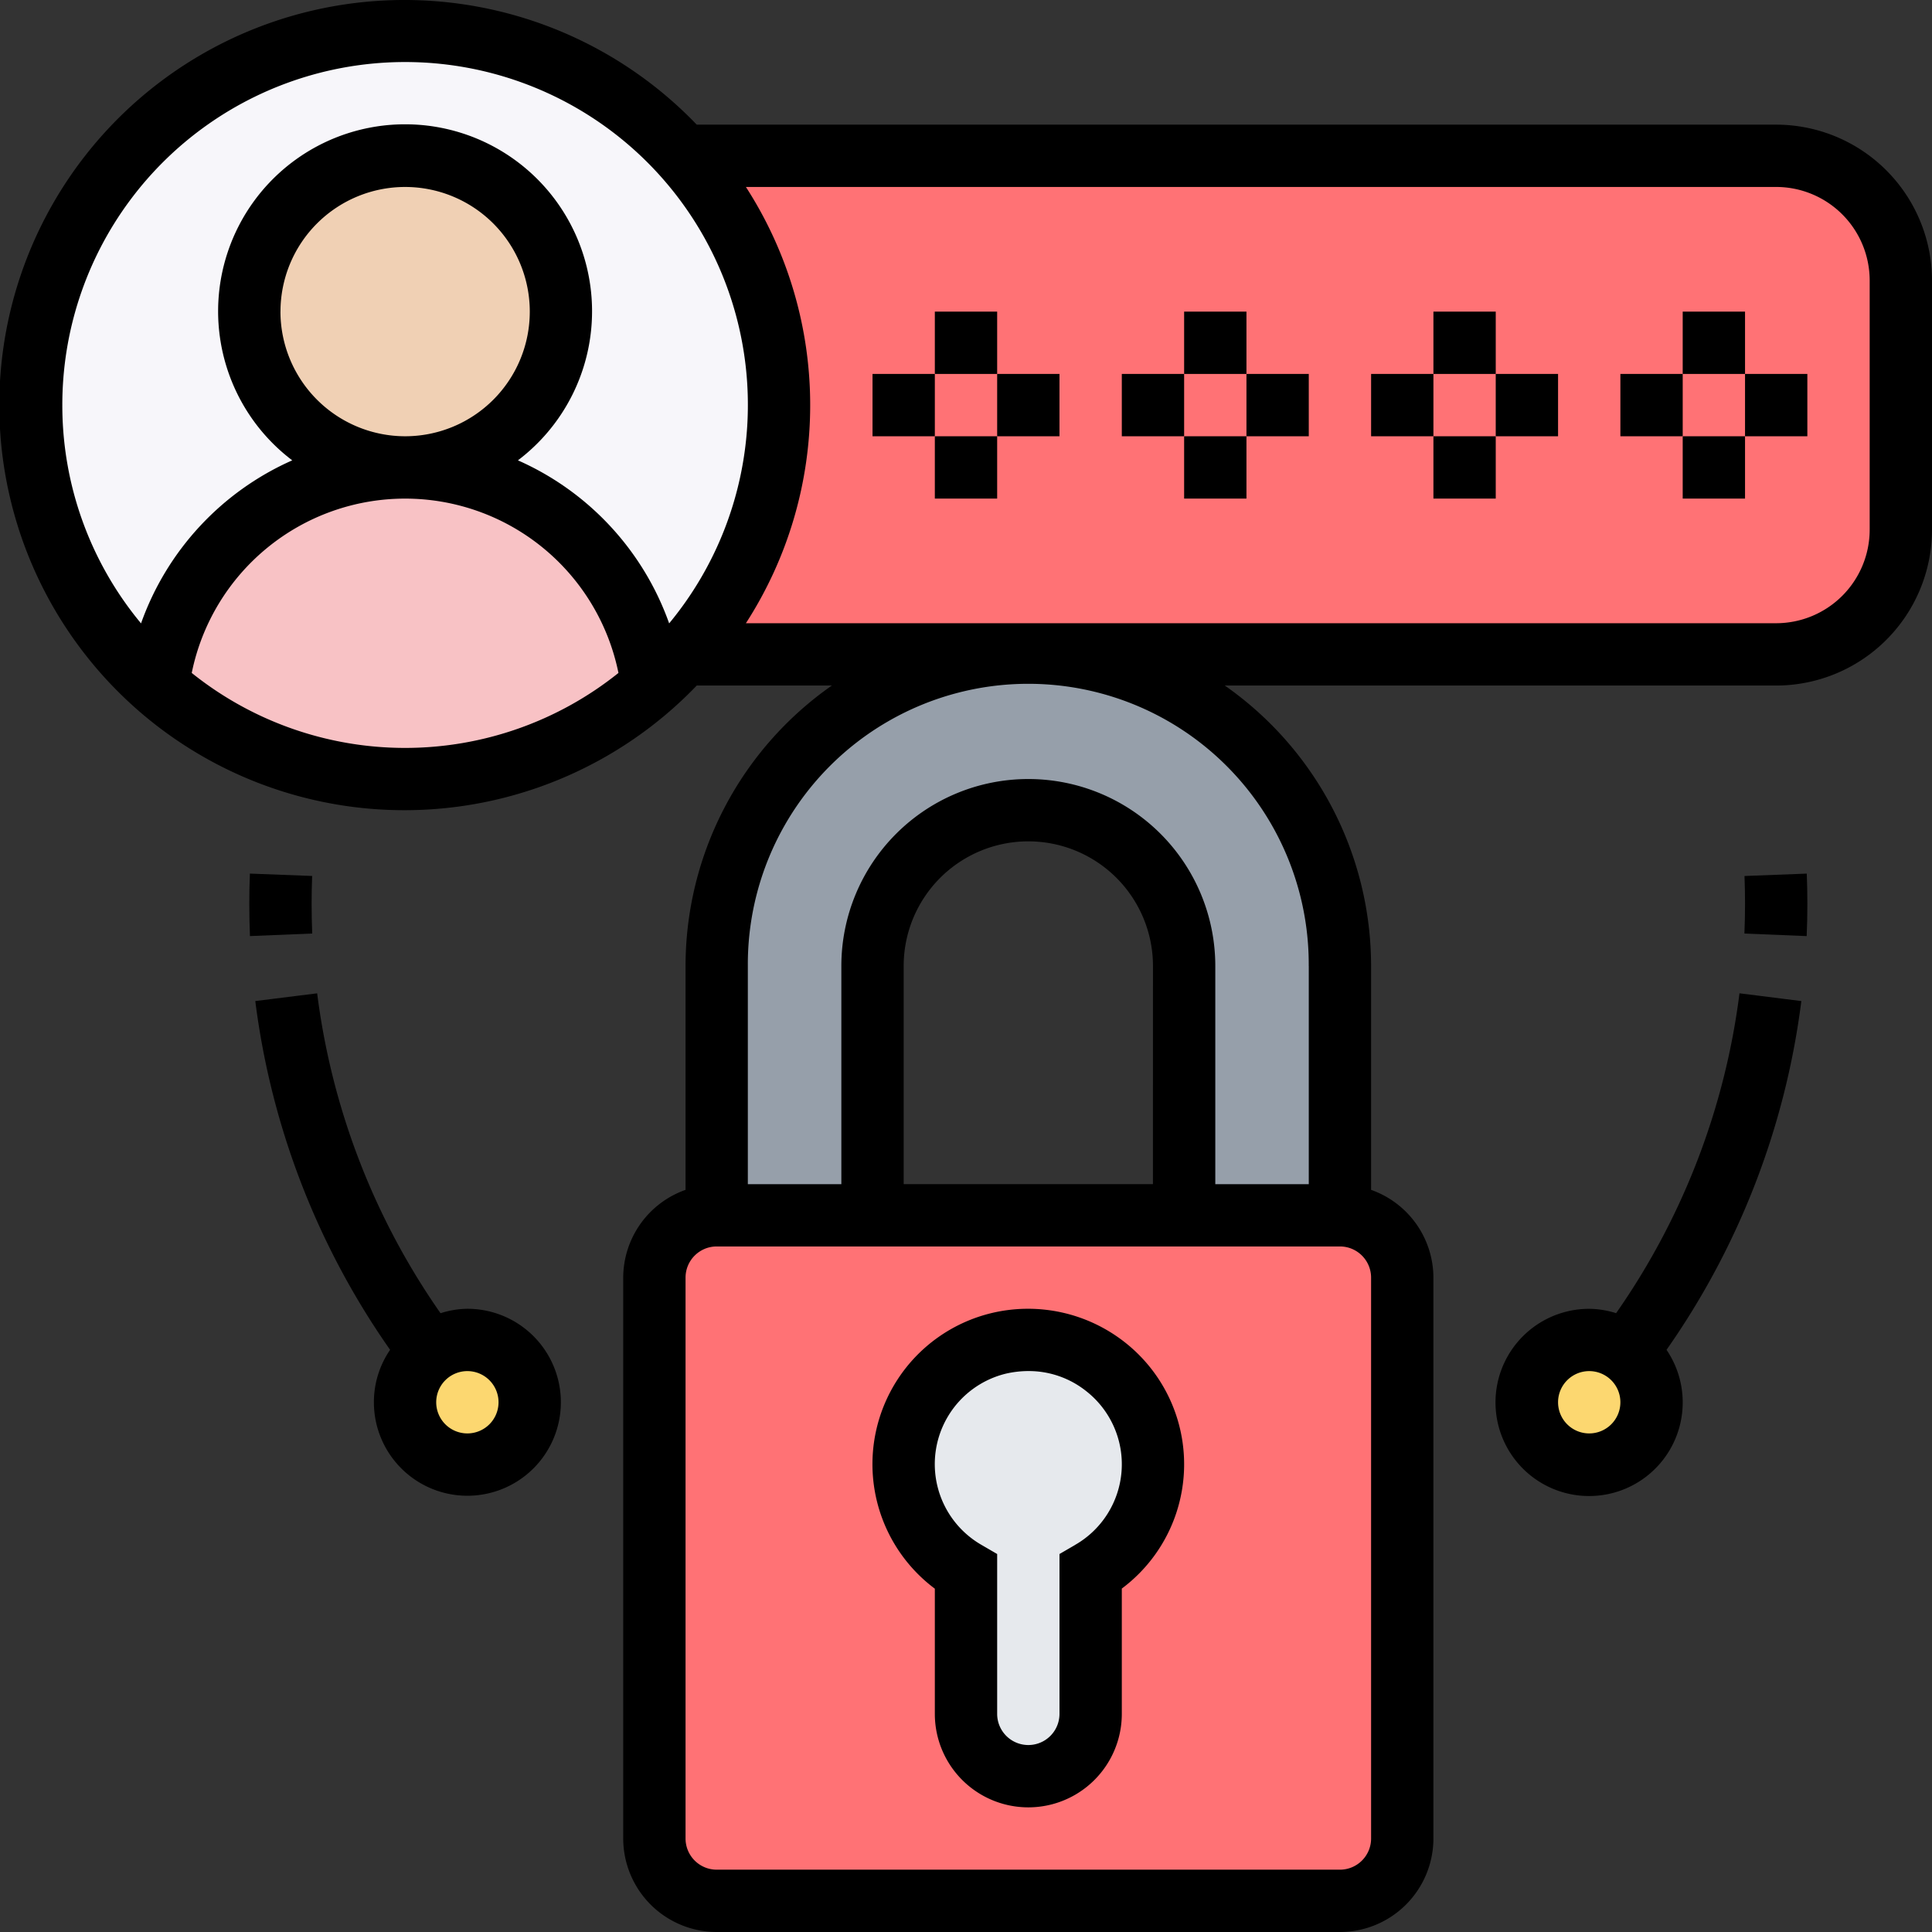 <svg xmlns="http://www.w3.org/2000/svg" width="178" height="178" viewBox="0 0 178 178">
  <rect x="0" y="0" width="178" height="178" fill="#333333" stroke="none"/>
  <g id="password" transform="translate(-1 -1)">
    <path id="Path_405" data-name="Path 405" d="M135.024,17.484V40.452A11.481,11.481,0,0,1,123.54,51.935H23.056l-.086-.057a34.4,34.4,0,0,0,8.7-22.91,34.4,34.4,0,0,0-8.7-22.91L23.056,6H123.54A11.481,11.481,0,0,1,135.024,17.484Z" transform="translate(41.105 9.355)" fill="#ff7275"/>
    <path id="Path_434" data-name="Path 434" d="M34.552,0A34.552,34.552,0,1,1,0,34.552,34.552,34.552,0,0,1,34.552,0Z" transform="translate(4.214 4.214)" fill="#f7f6fa"/>
    <path id="Path_406" data-name="Path 406" d="M51.622,36.068l.029.029a34.472,34.472,0,0,1-45.591,0l.029-.029a22.948,22.948,0,0,1,45.534,0Z" transform="translate(9.467 28.065)" fill="#f8c2c5"/>
    <ellipse id="Ellipse_20" data-name="Ellipse 20" cx="15" cy="14.5" rx="15" ry="14.5" transform="translate(23 15)" fill="#f0d0b4"/>
    <path id="Path_407" data-name="Path 407" d="M81.419,50.71V73.677H67.065V50.71a14.355,14.355,0,1,0-28.71,0V73.677H24V50.71a28.71,28.71,0,1,1,57.419,0Z" transform="translate(43.032 39.29)" fill="#969faa"/>
    <path id="Path_408" data-name="Path 408" d="M90.9,45.742V97.419a5.759,5.759,0,0,1-5.742,5.742H27.742A5.759,5.759,0,0,1,22,97.419V45.742A5.759,5.759,0,0,1,27.742,40H85.161A5.759,5.759,0,0,1,90.9,45.742Z" transform="translate(39.29 72.968)" fill="#ff7275"/>
    <path id="Path_409" data-name="Path 409" d="M52.971,55.486a11.475,11.475,0,0,1-5.742,9.9V78.454A5.784,5.784,0,0,1,41.487,84.2a5.759,5.759,0,0,1-5.742-5.742V65.391a11.477,11.477,0,1,1,17.226-9.9Z" transform="translate(54.255 80.449)" fill="#e6e9ed"/>
    <path id="Path_410" data-name="Path 410" d="M16.3,45.148A5.742,5.742,0,1,1,14,49.742,5.775,5.775,0,0,1,16.3,45.148Z" transform="translate(24.323 80.452)" fill="#fcd770"/>
    <path id="Path_411" data-name="Path 411" d="M59.187,45.148a5.82,5.82,0,0,1,2.3,4.594,5.742,5.742,0,1,1-2.3-4.594Z" transform="translate(91.677 80.452)" fill="#fcd770"/>
    <path id="Path_412" data-name="Path 412" d="M55,11h5.742v5.742H55Z" transform="translate(101.032 18.71)"/>
    <path id="Path_413" data-name="Path 413" d="M55,15h5.742v5.742H55Z" transform="translate(101.032 26.194)"/>
    <path id="Path_414" data-name="Path 414" d="M57,13h5.742v5.742H57Z" transform="translate(104.774 22.452)"/>
    <path id="Path_415" data-name="Path 415" d="M53,13h5.742v5.742H53Z" transform="translate(97.29 22.452)"/>
    <path id="Path_416" data-name="Path 416" d="M47,11h5.742v5.742H47Z" transform="translate(86.065 18.71)"/>
    <path id="Path_417" data-name="Path 417" d="M47,15h5.742v5.742H47Z" transform="translate(86.065 26.194)"/>
    <path id="Path_418" data-name="Path 418" d="M49,13h5.742v5.742H49Z" transform="translate(89.806 22.452)"/>
    <path id="Path_419" data-name="Path 419" d="M45,13h5.742v5.742H45Z" transform="translate(82.323 22.452)"/>
    <path id="Path_420" data-name="Path 420" d="M39,11h5.742v5.742H39Z" transform="translate(71.097 18.71)"/>
    <path id="Path_421" data-name="Path 421" d="M39,15h5.742v5.742H39Z" transform="translate(71.097 26.194)"/>
    <path id="Path_422" data-name="Path 422" d="M41,13h5.742v5.742H41Z" transform="translate(74.839 22.452)"/>
    <path id="Path_423" data-name="Path 423" d="M37,13h5.742v5.742H37Z" transform="translate(67.355 22.452)"/>
    <path id="Path_424" data-name="Path 424" d="M31,11h5.742v5.742H31Z" transform="translate(56.129 18.71)"/>
    <path id="Path_425" data-name="Path 425" d="M31,15h5.742v5.742H31Z" transform="translate(56.129 26.194)"/>
    <path id="Path_426" data-name="Path 426" d="M33,13h5.742v5.742H33Z" transform="translate(59.871 22.452)"/>
    <path id="Path_427" data-name="Path 427" d="M29,13h5.742v5.742H29Z" transform="translate(52.387 22.452)"/>
    <path id="Path_428" data-name="Path 428" d="M164.645,12.484H65.192a37.323,37.323,0,1,0,0,51.677H77.64A31.551,31.551,0,0,0,64.161,90v20.625a8.6,8.6,0,0,0-5.742,8.085v51.677A8.623,8.623,0,0,0,67.032,179h57.419a8.623,8.623,0,0,0,8.613-8.613V118.71a8.6,8.6,0,0,0-5.742-8.085V90a31.551,31.551,0,0,0-13.479-25.839h50.8A14.371,14.371,0,0,0,179,49.806V26.839a14.371,14.371,0,0,0-14.355-14.355ZM6.742,38.323A31.581,31.581,0,1,1,62.651,58.434,25.894,25.894,0,0,0,48.718,43.413a17.226,17.226,0,1,0-20.792,0A25.894,25.894,0,0,0,13.994,58.434,31.426,31.426,0,0,1,6.742,38.323Zm20.1-8.613A11.484,11.484,0,1,1,38.323,41.194,11.5,11.5,0,0,1,26.839,29.71ZM18.665,63A20.06,20.06,0,0,1,57.98,63a31.424,31.424,0,0,1-39.315,0ZM127.323,170.387a2.872,2.872,0,0,1-2.871,2.871H67.032a2.872,2.872,0,0,1-2.871-2.871V118.71a2.872,2.872,0,0,1,2.871-2.871h57.419a2.872,2.872,0,0,1,2.871,2.871Zm-20.1-60.29H84.258V90a11.484,11.484,0,0,1,22.968,0ZM121.581,90v20.1h-8.613V90a17.226,17.226,0,0,0-34.452,0v20.1H69.9V90a25.839,25.839,0,1,1,51.677,0Zm51.677-40.194a8.623,8.623,0,0,1-8.613,8.613H69.722a37.057,37.057,0,0,0,0-40.194h94.923a8.623,8.623,0,0,1,8.613,8.613Z"/>
    <path id="Path_429" data-name="Path 429" d="M52.27,46.108A14.425,14.425,0,0,0,39.942,43.4a14.319,14.319,0,0,0-5.205,25.388V80.321a8.613,8.613,0,0,0,17.226,0V68.777a14.292,14.292,0,0,0,.307-22.669ZM47.648,64.764l-1.427.83V80.321a2.871,2.871,0,1,1-5.742,0V65.593l-1.427-.83a8.583,8.583,0,0,1,2.193-15.779,9.336,9.336,0,0,1,2.122-.247A8.482,8.482,0,0,1,48.7,50.6a8.561,8.561,0,0,1-1.051,14.16Z" transform="translate(52.392 78.582)"/>
    <path id="Path_430" data-name="Path 430" d="M71.457,32.876a65.818,65.818,0,0,1-11.366,29.47,8.528,8.528,0,0,0-2.478-.4,8.624,8.624,0,1,0,7.123,3.778,71.581,71.581,0,0,0,12.42-32.132ZM57.613,73.426a2.871,2.871,0,1,1,2.871-2.871A2.872,2.872,0,0,1,57.613,73.426Z" transform="translate(89.806 59.639)"/>
    <path id="Path_431" data-name="Path 431" d="M56.989,29.254c.032.844.049,1.7.049,2.549q0,1.382-.057,2.753l5.736.235q.065-1.486.063-2.989c0-.927-.017-1.852-.055-2.768Z" transform="translate(104.737 52.454)"/>
    <path id="Path_432" data-name="Path 432" d="M28.734,61.94a8.434,8.434,0,0,0-2.478.408A65.818,65.818,0,0,1,14.89,32.877l-5.7.712a71.522,71.522,0,0,0,12.42,32.132,8.533,8.533,0,0,0-1.493,4.832,8.613,8.613,0,1,0,8.613-8.613Zm0,11.484A2.871,2.871,0,1,1,31.6,70.553,2.872,2.872,0,0,1,28.734,73.424Z" transform="translate(15.331 59.641)"/>
    <path id="Path_433" data-name="Path 433" d="M14.742,31.8c0-.853.017-1.705.049-2.549l-5.736-.218C9.017,29.952,9,30.876,9,31.8q0,1.5.06,2.989l5.736-.235C14.762,33.644,14.742,32.725,14.742,31.8Z" transform="translate(14.968 52.454)"/>
  </g>
</svg>
